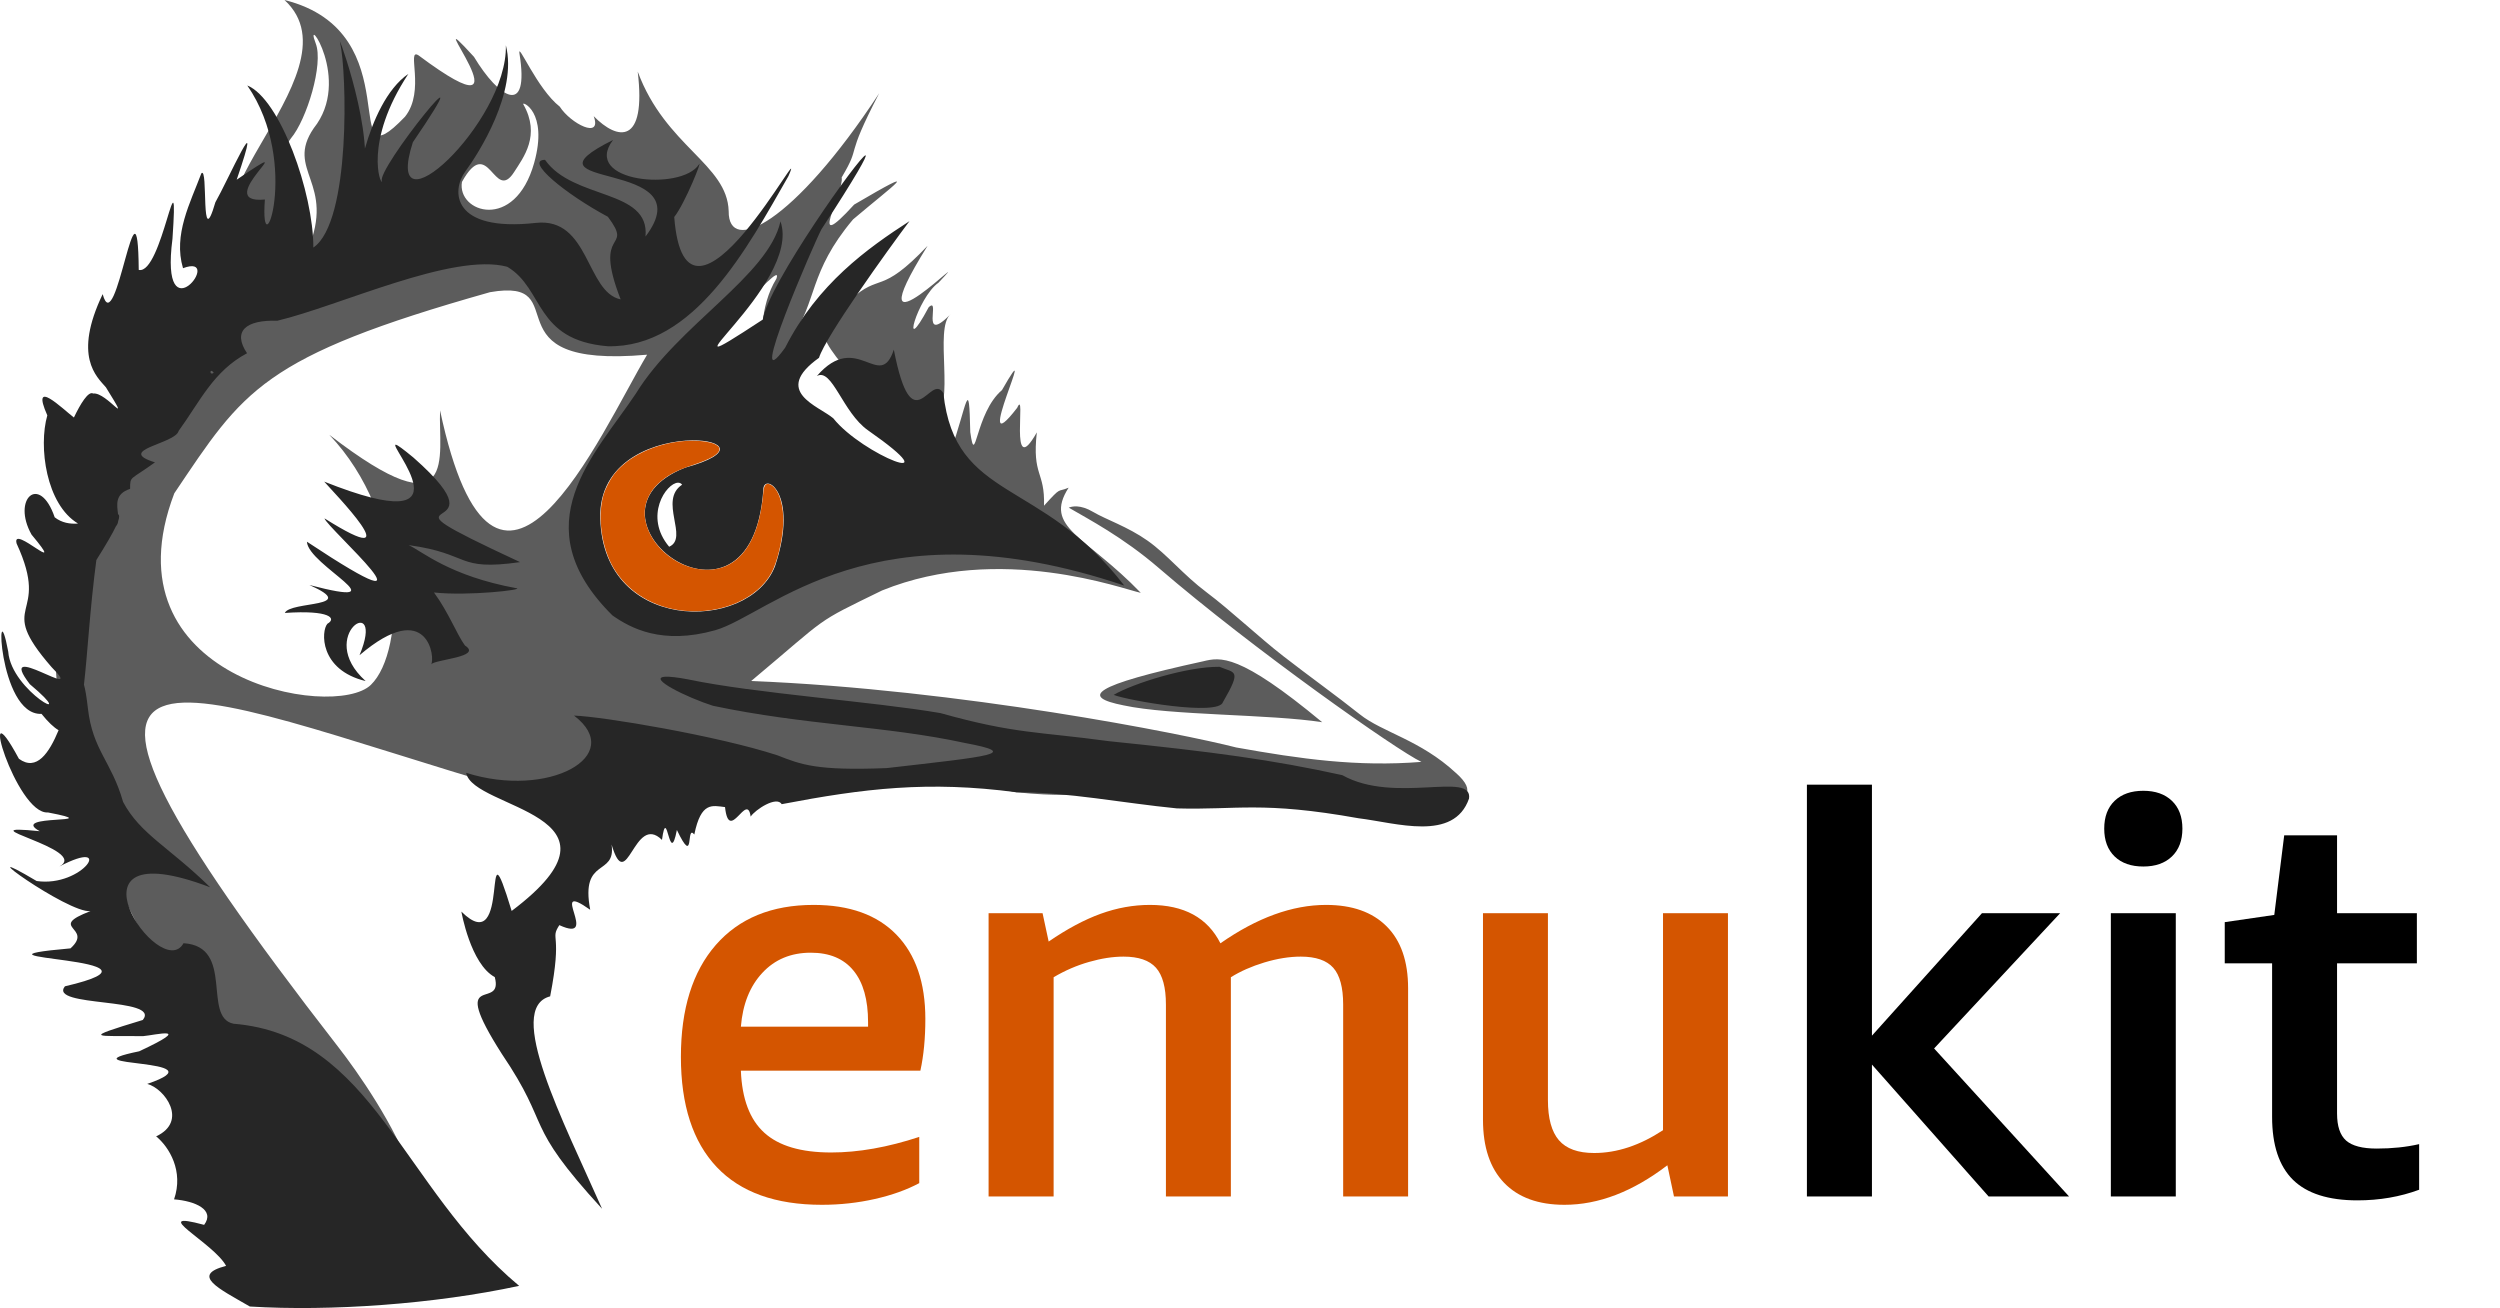 <?xml version="1.0" encoding="UTF-8"?>
<svg xmlns="http://www.w3.org/2000/svg" xmlns:xlink="http://www.w3.org/1999/xlink" width="448.72pt" height="234.777pt" viewBox="0 0 448.72 234.777" version="1.1">
<defs>
<g>
<symbol overflow="visible" id="glyph0-0">
<path style="stroke:none;" d="M 4.938 0 L 4.938 -74.906 L 44.469 -74.906 L 44.469 0 Z M 39.531 -69.906 L 9.875 -69.906 L 9.875 -5 L 39.531 -5 Z M 39.531 -69.906 "/>
</symbol>
<symbol overflow="visible" id="glyph0-1">
<path style="stroke:none;" d="M 15.312 -22.578 C 15.508 -17.516 16.91 -13.801 19.516 -11.438 C 22.117 -9.07 26.117 -7.891 31.516 -7.891 C 36.391 -7.891 41.66 -8.82 47.328 -10.688 L 47.328 -2.391 C 45.086 -1.191 42.438 -0.242 39.375 0.453 C 36.312 1.148 33.133 1.5 29.844 1.5 C 21.539 1.5 15.25 -0.758 10.969 -5.281 C 6.688 -9.812 4.547 -16.406 4.547 -25.062 C 4.547 -33.656 6.633 -40.348 10.812 -45.141 C 15 -49.93 20.848 -52.328 28.359 -52.328 C 34.816 -52.328 39.773 -50.547 43.234 -46.984 C 46.691 -43.422 48.422 -38.379 48.422 -31.859 C 48.422 -28.398 48.125 -25.305 47.531 -22.578 Z M 27.859 -43.75 C 24.305 -43.75 21.41 -42.547 19.172 -40.141 C 16.93 -37.742 15.645 -34.52 15.312 -30.469 L 38.141 -30.469 L 38.141 -31.266 C 38.141 -35.328 37.266 -38.422 35.516 -40.547 C 33.773 -42.68 31.223 -43.75 27.859 -43.75 Z M 27.859 -43.75 "/>
</symbol>
<symbol overflow="visible" id="glyph0-2">
<path style="stroke:none;" d="M 70.75 0 L 70.75 -34.453 C 70.75 -37.516 70.156 -39.711 68.969 -41.047 C 67.781 -42.379 65.836 -43.047 63.141 -43.047 C 61.098 -43.047 58.922 -42.695 56.609 -42 C 54.305 -41.301 52.301 -40.414 50.594 -39.344 L 50.594 0 L 38.938 0 L 38.938 -34.453 C 38.938 -37.516 38.344 -39.711 37.156 -41.047 C 35.969 -42.379 34.023 -43.047 31.328 -43.047 C 29.41 -43.047 27.348 -42.727 25.141 -42.094 C 22.941 -41.469 20.82 -40.551 18.781 -39.344 L 18.781 0 L 7.109 0 L 7.109 -50.844 L 16.797 -50.844 L 17.891 -45.75 C 21.18 -48.008 24.289 -49.672 27.219 -50.734 C 30.156 -51.797 33.102 -52.328 36.062 -52.328 C 42.188 -52.328 46.406 -50.031 48.719 -45.438 C 55.301 -50.031 61.625 -52.328 67.688 -52.328 C 72.363 -52.328 75.984 -51.047 78.547 -48.484 C 81.117 -45.922 82.406 -42.211 82.406 -37.359 L 82.406 0 Z M 70.75 0 "/>
</symbol>
<symbol overflow="visible" id="glyph0-3">
<path style="stroke:none;" d="M 40.906 0 L 39.719 -5.594 C 33.531 -0.863 27.375 1.5 21.25 1.5 C 16.57 1.5 12.961 0.188 10.422 -2.438 C 7.891 -5.07 6.625 -8.852 6.625 -13.781 L 6.625 -50.844 L 18.281 -50.844 L 18.281 -17.281 C 18.281 -14.02 18.938 -11.625 20.25 -10.094 C 21.57 -8.562 23.68 -7.797 26.578 -7.797 C 30.66 -7.797 34.781 -9.16 38.938 -11.891 L 38.938 -50.844 L 50.594 -50.844 L 50.594 0 Z M 40.906 0 "/>
</symbol>
<symbol overflow="visible" id="glyph0-4">
<path style="stroke:none;" d="M 7.109 0 L 7.109 -73.906 L 18.781 -73.906 L 18.781 -28.859 L 38.531 -50.844 L 52.562 -50.844 L 29.938 -26.562 L 54.156 0 L 39.719 0 L 18.781 -23.672 L 18.781 0 Z M 7.109 0 "/>
</symbol>
<symbol overflow="visible" id="glyph0-5">
<path style="stroke:none;" d="M 7.516 0 L 7.516 -50.844 L 19.172 -50.844 L 19.172 0 Z M 13.344 -59.219 C 11.164 -59.219 9.453 -59.816 8.203 -61.016 C 6.953 -62.223 6.328 -63.891 6.328 -66.016 C 6.328 -68.148 6.953 -69.816 8.203 -71.016 C 9.453 -72.211 11.164 -72.812 13.344 -72.812 C 15.508 -72.812 17.219 -72.211 18.469 -71.016 C 19.727 -69.816 20.359 -68.148 20.359 -66.016 C 20.359 -63.891 19.727 -62.223 18.469 -61.016 C 17.219 -59.816 15.508 -59.219 13.344 -59.219 Z M 13.344 -59.219 "/>
</symbol>
<symbol overflow="visible" id="glyph0-6">
<path style="stroke:none;" d="M 36.172 -1.203 C 32.742 0.066 29.051 0.703 25.094 0.703 C 19.895 0.703 16.039 -0.523 13.531 -2.984 C 11.031 -5.453 9.781 -9.219 9.781 -14.281 L 9.781 -41.844 L 1.281 -41.844 L 1.281 -49.234 L 10.172 -50.531 L 11.953 -64.812 L 21.438 -64.812 L 21.438 -50.844 L 35.766 -50.844 L 35.766 -41.844 L 21.438 -41.844 L 21.438 -14.875 C 21.438 -12.613 21.977 -11 23.062 -10.031 C 24.156 -9.07 25.988 -8.594 28.562 -8.594 C 31.32 -8.594 33.859 -8.859 36.172 -9.391 Z M 36.172 -1.203 "/>
</symbol>
</g>
<clipPath id="clip1">
  <path d="M 0 7 L 264 7 L 264 234.777 L 0 234.777 Z M 0 7 "/>
</clipPath>
</defs>
<g id="surface1">
<path style=" stroke:none;fill-rule:nonzero;fill:rgb(36.078%,36.078%,36.078%);fill-opacity:1;" d="M 51.059 0 C 74.234 5.777 60.254 33.906 72.691 20.953 C 76.434 16.281 72.855 8.488 75.125 9.938 C 97.512 26.648 73.738 -2.195 85.074 10.203 C 89.562 17.645 95.09 21.105 93.238 9.613 C 92.863 7.289 96.391 15.953 100.469 19.141 C 102.422 22.199 108.117 25.086 106.562 20.852 C 110.844 25.215 116.051 26.129 114.461 12.844 C 119.43 26.289 130.539 29.441 130.789 37.902 C 130.707 45.789 142.328 40.309 157.805 16.738 C 151.379 29.105 154.754 25.641 151.07 31.844 C 151.555 34.543 144.582 46.289 153.312 36.719 C 166.246 29.137 160.504 33.121 153.113 39.383 C 145.09 48.906 146.719 54.109 142.051 60.641 C 139.59 76.438 133.34 59.793 139.348 50.035 C 141.062 45.418 123.98 67.152 126.695 57.504 C 109.336 74.898 89.988 110.492 125.715 110.727 C 134.422 110.816 143.109 102.793 151.379 100.902 C 172.781 100.273 173.699 56.441 174.152 77.57 C 175.109 84.32 175.008 74.125 179.84 70.02 C 187.152 57.238 173.84 84.52 182.57 73.199 C 184.324 69.266 180.961 86.715 186.098 77.609 C 185.219 85.488 187.574 84.527 187.387 90.77 C 190.641 87.168 189.676 88.445 191.809 87.531 C 187.203 94.68 194.848 96.125 204.758 106.406 C 201.789 105.832 179.578 97.379 158.324 105.98 C 145.859 112.066 149.152 110.238 134.832 122.23 C 172.418 123.746 212.441 131.738 221.883 134.16 C 233.391 136.223 243.648 137.672 255.125 136.75 C 250.871 134.773 224.863 116.48 207.992 101.953 C 201.508 96.371 195.383 93.195 191.832 91.121 C 192.336 90.891 193.883 90.504 196.199 91.883 C 198.516 93.258 202.406 94.523 205.984 97.051 C 209.562 99.578 212.293 103.102 216.582 106.324 C 220.871 109.543 225.914 114.336 230.367 117.793 C 234.816 121.25 240.012 124.98 244.07 128.215 C 248.129 131.453 254.891 132.781 261.316 138.734 C 269.008 145.477 253.449 145.438 242.078 140.254 C 204.637 135.41 168.832 128.652 137.438 124.32 C 129.555 123.395 120.172 122.387 132.418 125.852 C 191.242 133.73 211.246 145.098 182.414 142.203 C 155.496 135.922 108.414 153.262 91.707 141.637 C 30.859 123.746 -4.055 104.562 60.785 188.02 C 67.43 196.574 88.441 227.238 63.766 227.414 C -15.883 117.938 4.68 95.449 49.121 44.891 C 25.617 40.844 65.66 13.395 51.059 0 Z M 59.109 78.043 C 82.5 96.07 78.648 81.629 78.984 73.656 C 89.043 120.965 107.754 77.785 116.148 63.664 C 86.703 66.27 103.812 49.676 87.949 52.445 C 46.852 64.051 43.742 70.035 31.285 88.543 C 18.559 121.926 59.941 129.359 66.566 122.926 C 72.887 116.785 73.129 92.75 59.109 78.043 Z M 56.305 23.023 C 63.289 14.293 54.375 1.883 56.668 7.793 C 58.102 11.496 55.047 21.48 52.215 24.836 C 48.961 29.035 53.527 37.918 55.219 44.891 C 60.371 32.719 51.105 30.652 56.305 23.023 Z M 95.871 29.254 C 98.473 19.965 93.566 18.086 93.926 18.715 C 97.094 24.285 93.949 28.266 92.277 30.883 C 88.668 36.531 87.754 23.922 82.914 32.652 C 81.992 38.145 92.406 41.621 95.871 29.254 Z M 201.664 126.605 C 193.961 125.078 195.805 123.098 215.902 118.707 C 219.074 117.938 222.34 117.195 237.316 129.629 C 227.965 128.164 210.152 128.441 201.664 126.605 Z M 166.492 44.117 C 152.008 67.32 176.668 42.031 168.438 50.75 C 164.66 53.371 161.434 64.992 166.695 55.137 C 168.945 53.086 164.984 62.043 170.629 56.395 C 167.551 58.953 171.645 72.867 167.613 75.387 C 162.004 78.891 147.523 62.543 148.051 60.211 C 150.035 51.426 149.629 56.582 152.645 53.809 C 158.051 48.84 157.898 53.18 166.492 44.117 Z M 129.566 59.559 C 131.984 58.449 128.406 60.754 129.566 59.559 Z M 129.566 59.559 "/>
<g clip-path="url(#clip1)" clip-rule="nonzero">
<path style=" stroke:none;fill-rule:nonzero;fill:rgb(14.902%,14.902%,14.902%);fill-opacity:1;" d="M 61.023 7.441 C 60.996 7.406 61 7.477 61.047 7.664 C 62.242 12.879 63.008 39.867 56.242 44.434 C 56.266 34.641 50.293 17.762 44.383 15.336 C 54.168 29.504 46.547 49.215 47.543 35.812 C 37.438 36.762 55.785 23.199 42.484 32.254 C 47.719 16.945 40.781 32.637 38.656 36.312 C 35.918 45.73 37.438 29.633 36.137 31.121 C 34.176 36.371 31.055 42.109 32.848 48.137 C 40.477 45.277 28.617 60.977 30.957 42.859 C 32.152 25.18 29.105 49.422 24.902 48.445 C 24.719 28.57 20.797 61.613 18.43 52.793 C 13.082 63.965 17.332 67.586 19.008 69.516 C 23.996 77.562 19.172 70.316 16.723 70.633 C 15.855 70.129 14.418 72.52 13.266 74.938 C 11.215 73.375 5.418 67.621 8.492 74.555 C 6.879 80.156 8.277 90.566 14.016 93.973 C 12.555 94.082 11.082 93.844 9.816 92.848 C 7.098 84.906 2.074 89.578 5.664 95.957 C 12.414 104.043 1.977 93.855 2.984 97.562 C 9.352 111.359 -1.164 107.781 9.266 119.75 C 16 126.496 -1.133 114.352 5.348 122.797 C 14.781 130.715 1.992 124.141 1.477 116.953 C -0.855 104.5 -0.418 128.484 7.449 128.133 C 8.66 129.629 9.668 130.574 10.516 131.062 C 8.828 135.137 6.574 138.516 3.395 136.191 C -4.398 121.734 2.898 146.27 8.605 145.824 C 19.996 148.016 1.34 146.035 7.137 149.191 C -7.223 147.75 16.324 152.438 10.66 155.527 C 20.793 150.199 14.898 159.332 6.578 158.133 C -6.949 150.102 12.297 164.051 16.246 163.531 C 8.273 166.578 16.906 166.375 12.656 170.219 C -10.594 172.281 34.344 171.75 11.652 177.031 C 8.59 180.863 28.98 178.945 25.629 183.074 C 14.148 186.562 17.332 185.855 25.672 185.977 C 27.902 185.781 35.07 183.984 24.984 188.695 C 10.57 191.668 40.336 189.816 26.422 194.551 C 29.512 195.328 33.859 201.227 28.027 203.965 C 30.371 205.891 32.996 210.199 31.242 215.27 C 35.047 215.566 38.645 217.168 36.641 219.848 C 26.242 217.047 38.426 223.117 40.578 227.211 C 34.156 228.871 39.227 231.254 44.844 234.504 C 59.242 235.398 77.988 234.078 93.18 230.797 C 72.074 213.191 66.98 185.801 41.906 183.746 C 36.266 182.578 42.195 169.867 32.941 169.293 C 28.824 176.766 9.574 148.555 37.73 159.262 C 30.258 151.953 25.188 149.738 22.098 143.949 C 20 136.594 16.645 134.727 15.777 127.141 C 15.547 125.098 15.312 123.742 15.07 122.883 C 15.727 117.219 16.133 109.273 17.293 100.523 C 19.109 97.633 20.215 95.719 20.82 94.438 C 21.059 94.191 21.164 93.879 21.211 93.535 C 21.465 92.812 21.434 92.438 21.188 92.289 C 20.996 90.617 20.566 88.652 23.352 87.746 C 23.363 85.371 23.285 86.273 27.816 82.988 C 20.586 80.75 31.477 79.695 32.066 77.344 C 35.867 72.113 38.293 66.617 44.34 63.402 C 41.695 59.461 44.098 57.383 49.766 57.57 C 61.008 54.895 81.301 45.266 91.047 47.883 C 97.719 51.82 95.879 61.023 109.043 62.145 C 124.609 62.527 134.199 44.387 141.512 31.613 C 145.605 22.281 123.074 65.609 121.016 38.949 C 122.996 36.453 126.172 28.398 125.457 29.512 C 122.309 34.383 104.297 32.684 110.031 25.125 C 91.602 34.312 126.723 28.156 115.859 42.457 C 116.668 33.863 102.887 35.93 97.824 28.684 C 94.086 28.746 101.465 34.816 109.109 38.91 C 113.918 45.332 106.242 40.547 111.402 53.738 C 105.18 52.445 105.828 38.938 96.18 40.008 C 81.004 41.688 81.012 34.18 83.512 30.785 C 85.906 27.535 92.934 16.539 90.797 8.125 C 91.145 22.082 68.445 43 74.105 25.527 C 88.309 4.73 67.145 30.77 68.578 32.562 C 68.355 33.348 65.195 25.543 73.301 13.254 C 65.492 18.629 63.32 36.449 64.305 34.707 C 68.383 27.492 61.215 7.691 61.023 7.441 Z M 155.355 27.879 C 154.406 27.805 137.863 51.148 136.906 57.363 C 115.277 71.535 144.09 51.203 140.086 39.73 C 137.934 49.508 121.723 58.301 114.137 70.633 C 106.828 81.598 93.508 94.16 109.922 110.457 C 113.176 112.734 118.793 115.809 128.375 113.117 C 138.184 110.32 156.82 89.91 201.789 105.102 C 186.941 85.738 171.398 90.039 169.328 70.57 C 166.957 66.633 163.785 79.957 160.43 62.762 C 157.895 70.426 153.848 59.129 146.617 67.492 C 149.375 65.969 151.234 74.051 155.809 77.246 C 171.426 88.152 154.816 81.691 149.562 75.078 C 146.898 72.832 138.531 70.281 147 64.223 C 148.191 60.379 159.406 44.797 163.242 39.691 C 155.711 44.566 146.73 50.953 140.934 62.395 C 133.41 72.879 146.305 43.219 147.441 41.156 C 153.715 31.523 155.727 27.906 155.355 27.879 Z M 37.949 66.566 C 38.047 66.57 38.191 66.664 38.363 66.922 C 37.719 67.352 37.648 66.555 37.949 66.566 Z M 124.258 79.039 C 129.754 78.977 132.359 81.379 122.945 83.945 C 101.375 92.512 134.918 118.176 137.004 87.914 C 136.992 84.664 143.555 88.277 139.105 101.625 C 134.418 113.758 107.402 113.723 107.738 92.051 C 108.094 82.328 118.031 79.105 124.258 79.039 Z M 71.059 79.824 C 69.395 79.562 85.535 97.34 58.191 86.445 C 59.422 87.914 74.539 103.309 58.242 93.039 C 58.578 94.648 81.254 114.562 55.09 97.23 C 55.23 101.453 72.59 109.449 55.535 105 C 64.789 109.117 52.105 107.84 51.121 110.016 C 59.293 109.457 60.441 111.016 58.766 111.957 C 57.625 113.215 57.281 120.234 65.629 122.242 C 56.371 113.934 69.379 106 64.527 117.605 C 76.926 107.031 78.184 118.34 77.363 119.27 C 77.895 118.348 86.727 117.969 83.457 115.863 C 82 113.883 80.535 109.941 77.891 106.344 C 84.09 107.012 94.125 105.84 92.715 105.582 C 80.656 103.371 75.789 98.953 73.355 97.844 C 84.602 99.379 81.727 102.543 93.348 100.895 C 63.016 86.785 92.441 98.211 74.203 82.125 C 72.285 80.543 71.367 79.875 71.059 79.824 Z M 121.691 86.637 C 121.988 86.633 122.246 86.746 122.43 86.996 C 118.148 89.824 123.699 96.57 120.105 98.133 C 115.488 92.645 119.605 86.688 121.691 86.637 Z M 218.887 119.684 C 213.129 119.617 203.406 122.656 199.887 124.723 C 202.438 125.738 218.742 128.586 219.5 126.027 C 222.957 120.062 221.637 120.859 218.887 119.684 Z M 119.418 121.465 C 116.09 121.637 123.285 125.195 127.969 126.68 C 144.523 130.18 159.137 130.293 173.18 133.352 C 183.398 135.262 177.82 135.719 159.16 137.863 C 146.531 138.371 143.781 137.227 139.562 135.578 C 128.867 132.078 108.184 128.609 103.027 128.438 C 112.504 135.645 98.465 143.414 83.672 138.711 C 84.793 145.297 115.078 145.996 91.836 163.504 C 86.211 145.031 92.004 172.742 82.812 163.621 C 82.812 163.621 84.445 173.027 88.809 175.379 C 90.465 181.645 80.211 173.699 90.066 189.152 C 99.234 202.695 93.641 201.246 108.066 216.961 C 101.09 201.219 90.586 180.961 98.746 178.832 C 101.031 167.117 98.633 168.781 100.395 166.051 C 107.949 169.504 98.055 157.73 105.938 163.297 C 104.113 153.727 110.605 157.391 109.773 151.59 C 112.551 160.938 113.766 145.777 118.816 150.75 C 119.742 144.008 120.129 156.047 121.492 148.969 C 124.809 155.891 123.035 147.805 124.621 149.781 C 125.836 143.832 127.863 144.602 130.133 144.863 C 130.855 151.547 134.094 141.98 134.734 146.57 C 135.535 145.34 139.406 142.801 140.301 144.34 C 155.102 141.512 166.621 140.109 182.414 142.203 C 191.461 142.137 201.578 144.152 211.246 145.098 C 222 145.406 226.473 143.758 243.836 146.867 C 250.602 147.688 260.953 151.133 263.672 143.332 C 264.406 138.34 250.293 144.391 240.934 139.133 C 228.426 136.379 217.746 134.949 198.988 133.027 C 186.41 131.309 182.223 131.758 168.789 127.988 C 156.629 125.902 135.52 124.469 123.566 121.953 C 121.516 121.562 120.188 121.426 119.418 121.465 Z M 119.418 121.465 "/>
</g>
<g style="fill:rgb(83.136%,33.333%,0%);fill-opacity:1;">
  <use xlink:href="#glyph0-1" x="117.667" y="214.748"/>
  <use xlink:href="#glyph0-2" x="170.331" y="214.748"/>
  <use xlink:href="#glyph0-3" x="259.553" y="214.748"/>
</g>
<g style="fill:rgb(0%,0%,0%);fill-opacity:1;">
  <use xlink:href="#glyph0-4" x="317.21" y="214.748"/>
  <use xlink:href="#glyph0-5" x="371.356" y="214.748"/>
  <use xlink:href="#glyph0-6" x="398.034" y="214.748"/>
</g>
<path style=" stroke:none;fill-rule:nonzero;fill:rgb(83.136%,33.333%,0%);fill-opacity:1;" d="M 122.82 109.633 C 117.328 109.105 112.664 106.277 110.117 101.926 C 107.945 98.215 107.191 92.621 108.344 88.738 C 108.629 87.77 109.488 86.098 110.141 85.234 C 112.281 82.41 116.07 80.324 120.656 79.441 C 123.867 78.828 127.551 79.066 128.734 79.973 C 129.039 80.203 129.105 80.324 129.105 80.641 C 129.105 81.508 127.574 82.402 124.207 83.512 C 121.441 84.422 119.82 85.289 118.262 86.688 C 116.531 88.246 115.586 90.402 115.723 92.492 C 116.043 97.391 121.09 101.988 126.445 102.258 C 130.848 102.48 134.117 99.812 135.828 94.598 C 136.43 92.766 136.789 90.836 137.043 88.102 C 137.152 86.93 137.633 86.57 138.434 87.066 C 139.859 87.945 140.742 90.887 140.57 94.168 C 140.41 97.117 139.492 100.922 138.48 102.793 C 135.965 107.461 129.516 110.277 122.82 109.633 Z M 122.82 109.633 "/>
</g>
</svg>
